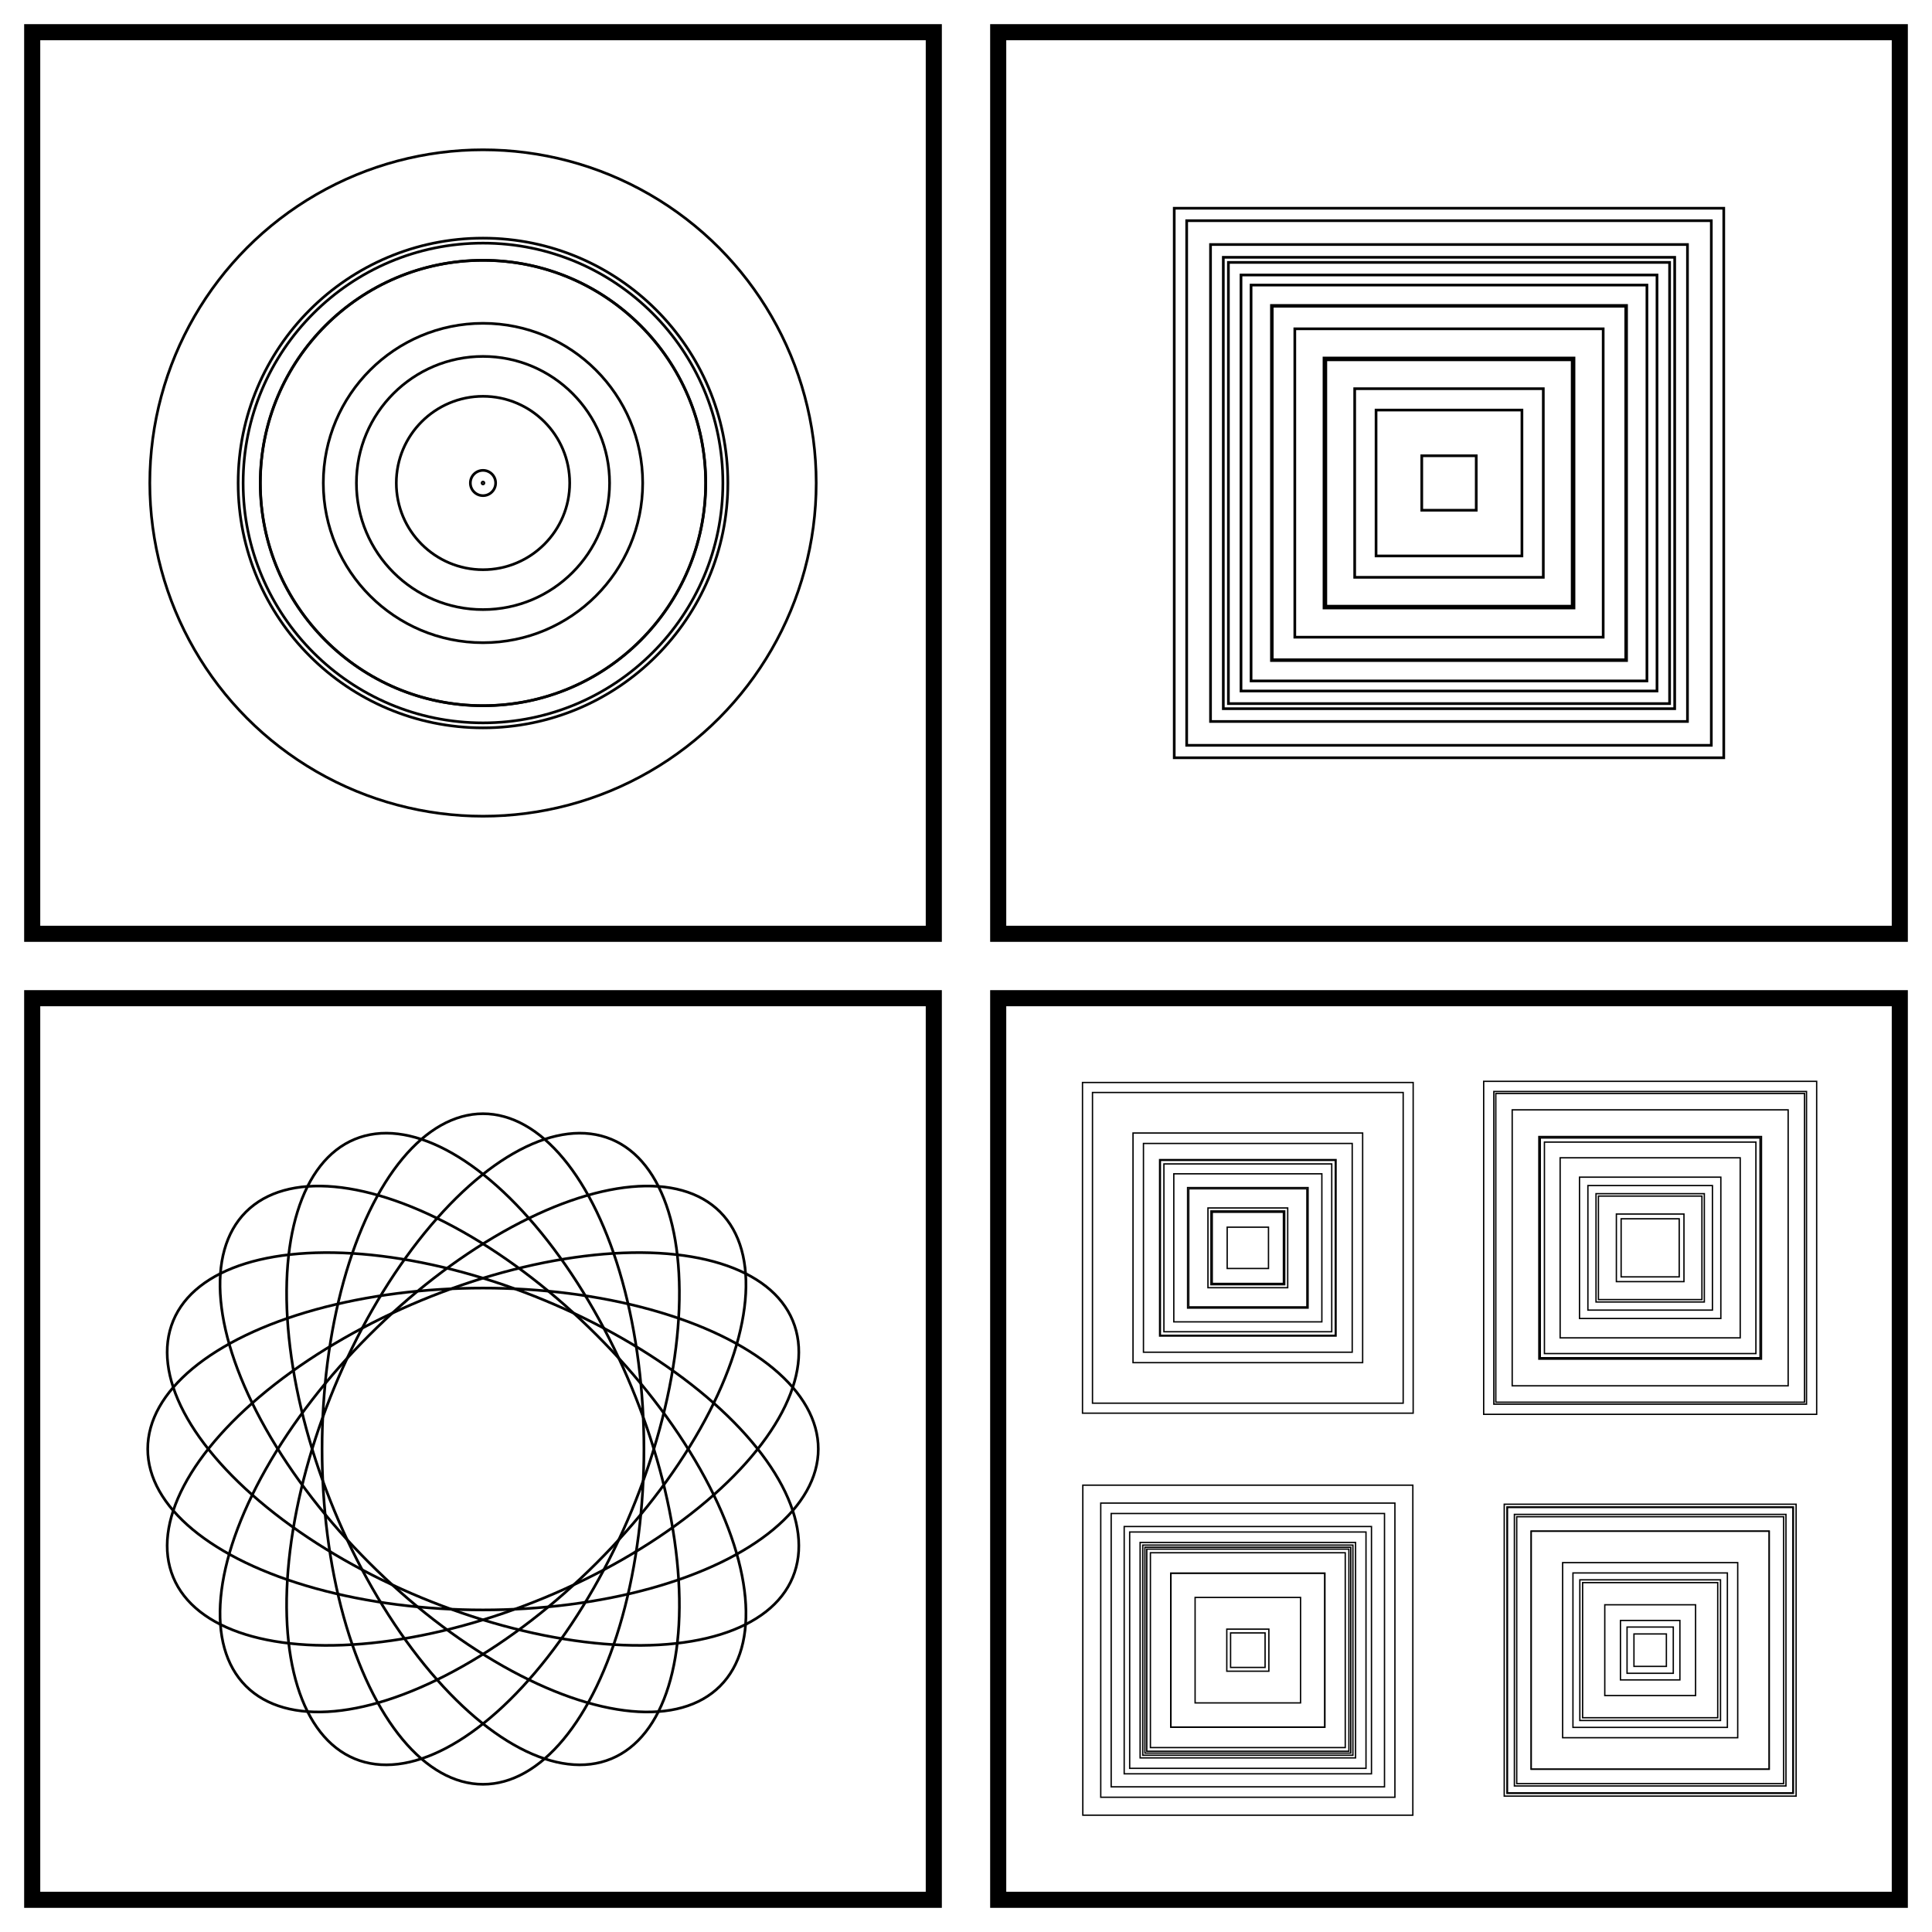 <svg width="300" height="300" viewBox="-150 -150 300 300" fill="none" stroke="black" xmlns="http://www.w3.org/2000/svg" xmlns:xlink="http://www.w3.org/1999/xlink">
<g transform="scale(1 -1)">
  <g>
    <g transform="translate(0 75) scale(1 0.5)">
      <g transform="translate(-75 0) scale(0.5 1)">
        <rect x="-140.0" y="-140.0" width="280" height="280" stroke-width="5" />
        <g transform="scale(0.833 0.833)">
          <circle cx="0" cy="0" r="47.194" />
          <circle cx="0" cy="0" r="83.044" />
          <circle cx="0" cy="0" r="59.536" />
          <circle cx="0" cy="0" r="91.286" />
          <circle cx="0" cy="0" r="32.323" />
          <circle cx="0" cy="0" r="89.428" />
          <circle cx="0" cy="0" r="0.356" />
          <circle cx="0" cy="0" r="124.222" />
          <circle cx="0" cy="0" r="83.004" />
          <circle cx="0" cy="0" r="4.712" />
        </g>
      </g>
      <g transform="translate(75 0) scale(0.5 1)">
        <rect x="-140.0" y="-140.0" width="280" height="280" stroke-width="5" />
        <g transform="scale(0.833 0.833)">
          <rect x="-27.195" y="-27.195" width="54.389" height="54.389" />
          <rect x="-84.143" y="-84.143" width="168.286" height="168.286" />
          <rect x="-57.486" y="-57.486" width="114.973" height="114.973" />
          <rect x="-82.242" y="-82.242" width="164.483" height="164.483" />
          <rect x="-77.546" y="-77.546" width="155.093" height="155.093" />
          <rect x="-102.436" y="-102.436" width="204.872" height="204.872" />
          <rect x="-66.197" y="-66.197" width="132.394" height="132.394" />
          <rect x="-88.909" y="-88.909" width="177.818" height="177.818" />
          <rect x="-45.921" y="-45.921" width="91.843" height="91.843" />
          <rect x="-97.798" y="-97.798" width="195.595" height="195.595" />
          <rect x="-65.892" y="-65.892" width="131.784" height="131.784" />
          <rect x="-46.604" y="-46.604" width="93.207" height="93.207" />
          <rect x="-10.154" y="-10.154" width="20.308" height="20.308" />
          <rect x="-73.792" y="-73.792" width="147.584" height="147.584" />
          <rect x="-35.162" y="-35.162" width="70.323" height="70.323" />
        </g>
      </g>
    </g>
    <g transform="translate(0 -75) scale(1 0.5)">
      <g transform="translate(-75 0) scale(0.5 1)">
        <rect x="-140.0" y="-140.0" width="280" height="280" stroke-width="5" />
        <g transform="scale(0.833 0.833)">
          <defs>
            <ellipse cx="0" cy="0" rx="125.0" ry="60.0" id="s-28-p3ld" />
          </defs>
          <g>
            <use xlink:href="#s-28-p3ld" />
            <g transform="rotate(22.5)">
              <use xlink:href="#s-28-p3ld" />
              <g transform="rotate(22.5)">
                <use xlink:href="#s-28-p3ld" />
                <g transform="rotate(22.5)">
                  <use xlink:href="#s-28-p3ld" />
                  <g transform="rotate(22.5)">
                    <use xlink:href="#s-28-p3ld" />
                    <g transform="rotate(22.5)">
                      <use xlink:href="#s-28-p3ld" />
                      <g transform="rotate(22.5)">
                        <use xlink:href="#s-28-p3ld" />
                        <use xlink:href="#s-28-p3ld" transform="rotate(22.5)" />
                      </g>
                    </g>
                  </g>
                </g>
              </g>
            </g>
          </g>
        </g>
      </g>
      <g transform="translate(75 0) scale(0.5 1)">
        <rect x="-140.0" y="-140.0" width="280" height="280" stroke-width="5" />
        <g transform="scale(0.833 0.833)">
          <g transform="translate(0 75) scale(1 0.5)">
            <g transform="translate(-75 0) scale(0.5 1)">
              <rect x="-26.934" y="-26.934" width="53.867" height="53.867" />
              <rect x="-77.829" y="-77.829" width="155.658" height="155.658" />
              <rect x="-65.211" y="-65.211" width="130.422" height="130.422" />
              <rect x="-65.788" y="-65.788" width="131.577" height="131.577" />
              <rect x="-85.614" y="-85.614" width="171.228" height="171.228" />
              <rect x="-27.511" y="-27.511" width="55.023" height="55.023" />
              <rect x="-15.399" y="-15.399" width="30.798" height="30.798" />
              <rect x="-62.57" y="-62.57" width="125.14" height="125.14" />
              <rect x="-26.526" y="-26.526" width="53.051" height="53.051" />
              <rect x="-44.93" y="-44.93" width="89.861" height="89.861" />
              <rect x="-29.736" y="-29.736" width="59.472" height="59.472" />
              <rect x="-123.283" y="-123.283" width="246.566" height="246.566" />
              <rect x="-115.831" y="-115.831" width="231.662" height="231.662" />
              <rect x="-55.199" y="-55.199" width="110.397" height="110.397" />
              <rect x="-44.028" y="-44.028" width="88.056" height="88.056" />
            </g>
            <g transform="translate(75 0) scale(0.5 1)">
              <rect x="-116.576" y="-116.576" width="233.153" height="233.153" />
              <rect x="-115.101" y="-115.101" width="230.202" height="230.202" />
              <rect x="-82.117" y="-82.117" width="164.234" height="164.234" />
              <rect x="-83.007" y="-83.007" width="166.014" height="166.014" />
              <rect x="-38.586" y="-38.586" width="77.172" height="77.172" />
              <rect x="-124.145" y="-124.145" width="248.29" height="248.29" />
              <rect x="-52.694" y="-52.694" width="105.389" height="105.389" />
              <rect x="-67.134" y="-67.134" width="134.269" height="134.269" />
              <rect x="-21.655" y="-21.655" width="43.31" height="43.31" />
              <rect x="-78.846" y="-78.846" width="157.692" height="157.692" />
              <rect x="-40.383" y="-40.383" width="80.766" height="80.766" />
              <rect x="-102.885" y="-102.885" width="205.769" height="205.769" />
              <rect x="-46.433" y="-46.433" width="92.866" height="92.866" />
              <rect x="-81.929" y="-81.929" width="163.858" height="163.858" />
              <rect x="-25.198" y="-25.198" width="50.396" height="50.396" />
            </g>
          </g>
          <g transform="translate(0 -75) scale(1 0.5)">
            <g transform="translate(-75 0) scale(0.5 1)">
              <rect x="-12.864" y="-12.864" width="25.729" height="25.729" />
              <rect x="-92.193" y="-92.193" width="184.386" height="184.386" />
              <rect x="-76.736" y="-76.736" width="153.472" height="153.472" />
              <rect x="-39.318" y="-39.318" width="78.635" height="78.635" />
              <rect x="-75.348" y="-75.348" width="150.696" height="150.696" />
              <rect x="-57.481" y="-57.481" width="114.963" height="114.963" />
              <rect x="-15.688" y="-15.688" width="31.376" height="31.376" />
              <rect x="-80.32" y="-80.32" width="160.639" height="160.639" />
              <rect x="-123.039" y="-123.039" width="246.078" height="246.078" />
              <rect x="-101.903" y="-101.903" width="203.805" height="203.805" />
              <rect x="-88.107" y="-88.107" width="176.214" height="176.214" />
              <rect x="-57.321" y="-57.321" width="114.641" height="114.641" />
              <rect x="-72.642" y="-72.642" width="145.283" height="145.283" />
              <rect x="-78.352" y="-78.352" width="156.704" height="156.704" />
              <rect x="-109.67" y="-109.67" width="219.339" height="219.339" />
            </g>
            <g transform="translate(75 0) scale(0.5 1)">
              <rect x="-17.237" y="-17.237" width="34.474" height="34.474" />
              <rect x="-52.447" y="-52.447" width="104.894" height="104.894" />
              <rect x="-99.504" y="-99.504" width="199.008" height="199.008" />
              <rect x="-12.089" y="-12.089" width="24.179" height="24.179" />
              <rect x="-65.277" y="-65.277" width="130.554" height="130.554" />
              <rect x="-101.248" y="-101.248" width="202.496" height="202.496" />
              <rect x="-108.822" y="-108.822" width="217.643" height="217.643" />
              <rect x="-88.751" y="-88.751" width="177.502" height="177.502" />
              <rect x="-106.392" y="-106.392" width="212.783" height="212.783" />
              <rect x="-88.732" y="-88.732" width="177.464" height="177.464" />
              <rect x="-50.371" y="-50.371" width="100.741" height="100.741" />
              <rect x="-106.797" y="-106.797" width="213.594" height="213.594" />
              <rect x="-33.845" y="-33.845" width="67.691" height="67.691" />
              <rect x="-57.577" y="-57.577" width="115.154" height="115.154" />
              <rect x="-22.163" y="-22.163" width="44.325" height="44.325" />
            </g>
          </g>
        </g>
      </g>
    </g>
  </g>
</g>
</svg>
